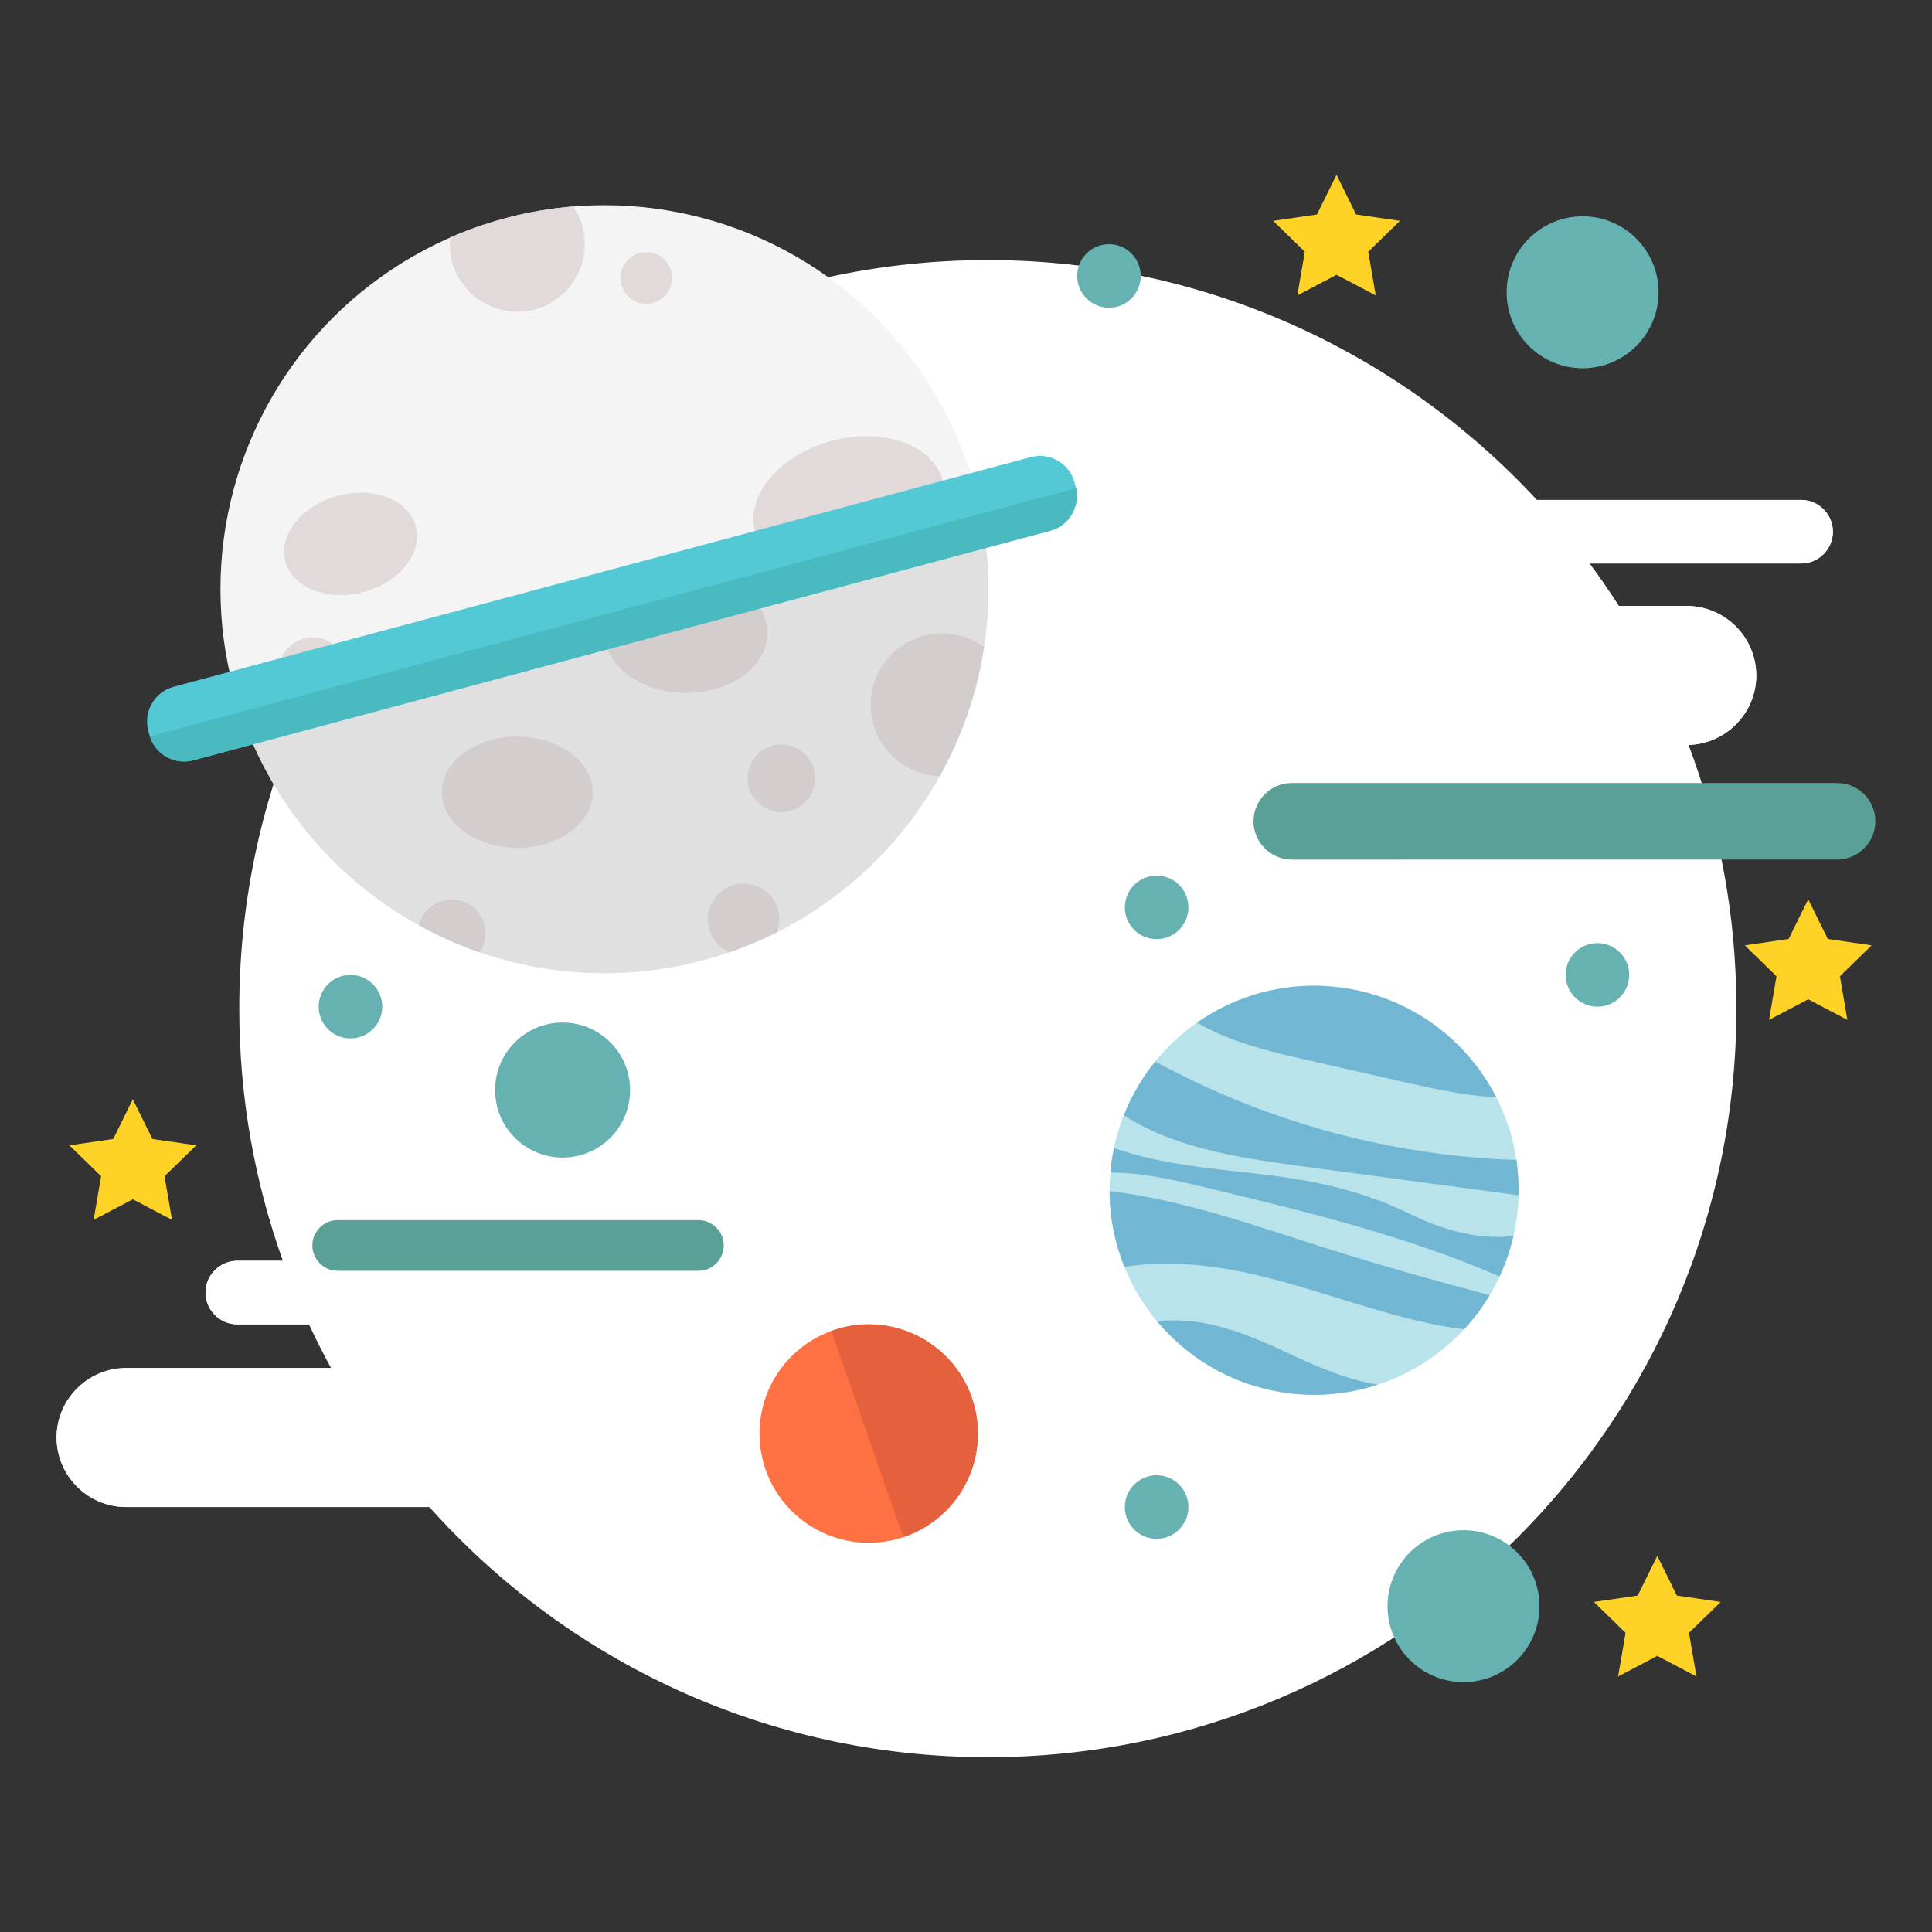 <?xml version="1.0" ?>
<!DOCTYPE svg  PUBLIC '-//W3C//DTD SVG 1.1//EN'  'http://www.w3.org/Graphics/SVG/1.1/DTD/svg11.dtd'><svg enable-background="new 0 0 512 512" height="512px" id="planet" version="1.1" viewBox="0 0 512 512" width="512px" xml:space="preserve" xmlns="http://www.w3.org/2000/svg" xmlns:xlink="http://www.w3.org/1999/xlink"><rect x="0" y="0" width="512" height="512" fill="#333333" stroke="none"/><path d="M477.322,132.487h-70.021c-36.232-39.089-88.01-63.563-145.512-63.563  c-109.562,0-198.378,88.816-198.378,198.377c0,23.45,4.081,45.945,11.551,66.827H62.884c-4.63,0-8.419,3.789-8.419,8.419  c0,4.631,3.789,8.42,8.419,8.42H81.88c1.831,3.93,3.78,7.792,5.855,11.576H33.417c-10.129,0-18.417,8.287-18.417,18.417  s8.288,18.417,18.417,18.417h80.368c36.329,40.682,89.17,66.301,148.004,66.301c109.561,0,198.377-88.816,198.377-198.377  c0-24.607-4.492-48.161-12.682-69.904c9.91-0.255,17.943-8.423,17.943-18.393v0c0-10.129-8.287-18.417-18.416-18.417h-17.967  c-2.461-3.848-5.055-7.601-7.768-11.262h56.045c4.629,0,8.418-3.789,8.418-8.419C485.74,136.276,481.951,132.487,477.322,132.487z" fill="#fff0"/><path d="M477.322,132.487H363.555c-28.303-21.398-63.551-34.096-101.766-34.096  c-93.288,0-168.911,75.624-168.911,168.911c0,23.74,4.906,46.33,13.746,66.827h-43.74c-4.63,0-8.419,3.789-8.419,8.419  c0,4.631,3.789,8.42,8.419,8.42h52.143c2.265,3.963,4.687,7.822,7.255,11.576H33.417c-10.129,0-18.417,8.287-18.417,18.417  s8.288,18.417,18.417,18.417h123.085c28.875,23.049,65.468,36.834,105.287,36.834c93.285,0,168.91-75.623,168.91-168.91  c0-24.924-5.402-48.583-15.092-69.88h31.404c10.129,0,18.416-8.288,18.416-18.417v0c0-10.129-8.287-18.417-18.416-18.417h-54.297  c-3.186-3.904-6.545-7.66-10.061-11.262h94.668c4.629,0,8.418-3.789,8.418-8.419C485.74,136.276,481.951,132.487,477.322,132.487z" fill="#fff0"/><circle cx="160.177" cy="156.138" fill="#F4F4F4" r="101.753"/><path d="M186.512,254.425c52.181-13.982,83.96-66.082,73.423-118.313L63.77,188.674  C80.761,239.176,134.333,268.406,186.512,254.425z" fill="#E0E0E0"/><path d="M137.079,82.605c9.881,0,17.891-8.01,17.891-17.891c0-3.708-1.128-7.151-3.059-10.007  c-6.003,0.496-12.045,1.531-18.069,3.146c-5.053,1.354-9.914,3.066-14.564,5.101c-0.057,0.58-0.089,1.167-0.089,1.761  C119.188,74.595,127.198,82.605,137.079,82.605z" fill="#E2D9D9"/><circle cx="171.282" cy="73.66" fill="#E2D9D9" r="6.841"/><ellipse cx="137.079" cy="209.946" fill="#D3CDCD" rx="19.996" ry="14.733"/><ellipse cx="92.878" cy="144.143" fill="#E2D9D9" rx="17.891" ry="13.183" transform="matrix(0.966 -0.259 0.259 0.966 -34.141 28.949)"/><path d="M127.084,252.371c0.992-1.44,1.575-3.184,1.575-5.065c0-4.94-4.005-8.946-8.946-8.946  c-4.223,0-7.753,2.931-8.692,6.866C116.152,248.058,121.525,250.454,127.084,252.371z" fill="#D3CDCD"/><circle cx="207.063" cy="206.262" fill="#D3CDCD" r="8.945"/><circle cx="82.88" cy="177.847" fill="#E2D9D9" r="8.946"/><ellipse cx="224.954" cy="134.173" fill="#E2D9D9" rx="25.784" ry="17.891" transform="matrix(0.966 -0.259 0.259 0.966 -27.061 62.794)"/><ellipse cx="181.806" cy="167.85" fill="#D3CDCD" rx="21.574" ry="15.786"/><path d="M249.686,167.85c-10.462,0-18.943,8.481-18.943,18.943c0,10.242,8.134,18.564,18.292,18.91  c5.883-10.544,9.903-22.133,11.753-34.236C257.666,169.201,253.837,167.85,249.686,167.85z" fill="#D3CDCD"/><path d="M197.066,234.151c-5.231,0-9.472,4.241-9.472,9.472c0,3.909,2.369,7.263,5.749,8.71  c4.342-1.492,8.527-3.251,12.537-5.262c0.419-1.069,0.657-2.23,0.657-3.449C206.537,238.392,202.296,234.151,197.066,234.151z" fill="#D3CDCD"/><path d="M82.775,330.062L82.775,330.062c0-3.693,3.021-6.715,6.714-6.715h95.601c3.693,0,6.714,3.021,6.714,6.715  l0,0c0,3.693-3.021,6.715-6.714,6.715H89.489C85.796,336.776,82.775,333.755,82.775,330.062z" fill="#5AA096"/><path d="M332.193,217.65L332.193,217.65c0-5.583,4.568-10.149,10.15-10.149h144.508  c5.582,0,10.148,4.566,10.148,10.149l0,0c0,5.582-4.566,10.149-10.148,10.149H342.344  C336.762,227.799,332.193,223.231,332.193,217.65z" fill="#5AA096"/><circle cx="348.25" cy="315.438" fill="#B8E3EB" r="54.198"/><path d="M402.424,316.736c0.08-3.162-0.109-6.284-0.564-9.335c-0.055-0.002-0.111-0.008-0.164-0.01  c-33.297-1.093-66.293-10.137-95.541-26.082c-3.439,4.233-6.264,9.018-8.32,14.242c13.064,8.526,30.045,11.225,45.91,13.35  c19.27,2.581,38.539,5.162,57.809,7.742C401.834,316.681,402.127,316.711,402.424,316.736z" fill="#71B7D3"/><path d="M352.762,331.21c-19.322-6.088-38.727-13.161-58.709-15.559c0.02,7.021,1.4,13.815,3.938,20.078  c11.438-1.835,23.533-0.509,34.924,2.153c16.279,3.804,31.916,10.139,48.324,13.342c2.217,0.433,4.506,0.784,6.807,1.008  c2.535-2.737,4.789-5.751,6.73-8.994C380.697,339.481,366.658,335.587,352.762,331.21z" fill="#71B7D3"/><path d="M356.766,261.912c-14.434-2.296-28.432,1.345-39.537,9.101c8.193,4.851,18.221,7.408,27.66,9.556  c8.752,1.991,17.504,3.981,26.256,5.973c8.375,1.905,16.832,3.8,25.385,4.283C388.918,275.927,374.549,264.741,356.766,261.912z" fill="#71B7D3"/><path d="M339.736,368.964c8.814,1.402,17.467,0.579,25.4-2.029c-8.943-1.356-17.855-5.584-26.217-9.459  c-10.053-4.656-21.65-8.855-32.168-7.197C314.85,359.93,326.316,366.829,339.736,368.964z" fill="#71B7D3"/><path d="M397.4,338.274c1.568-3.383,2.807-6.969,3.666-10.729c-9.207,1.154-18.799-1.626-27.17-5.724  c-28.729-14.063-52.838-8.688-78.68-17.56c-0.184,0.879-0.35,1.765-0.492,2.66c-0.203,1.28-0.344,2.556-0.455,3.828  c8.637-0.003,17.314,2.036,25.779,4.074C346.273,321.14,372.713,327.543,397.4,338.274z" fill="#71B7D3"/><circle cx="92.878" cy="266.775" fill="#66B2B2" r="8.419"/><circle cx="149.09" cy="288.876" fill="#66B2B2" r="17.891"/><circle cx="419.403" cy="77.459" fill="#66B2B2" r="20.131"/><circle cx="387.842" cy="425.655" fill="#66B2B2" r="20.131"/><circle cx="423.332" cy="258.356" fill="#66B2B2" r="8.42"/><circle cx="306.516" cy="399.378" fill="#66B2B2" r="8.42"/><circle cx="293.887" cy="73.134" fill="#66B2B2" r="8.42"/><circle cx="306.516" cy="240.465" fill="#66B2B2" r="8.42"/><path d="M278.35,140.636L51.23,201.493c-5.048,1.353-10.285-1.671-11.637-6.719l-0.303-1.13  c-1.353-5.048,1.671-10.285,6.719-11.638l227.12-60.856c5.047-1.353,10.285,1.671,11.637,6.719l0.303,1.13  C286.422,134.047,283.398,139.284,278.35,140.636z" fill="#52C9D5"/><path d="M51.23,201.493l227.119-60.856c4.93-1.321,7.916-6.344,6.795-11.279L39.706,195.122  C41.204,199.957,46.302,202.813,51.23,201.493z" fill="#49BAC0"/><circle cx="230.216" cy="379.909" fill="#FF7143" r="28.941"/><path d="M220.67,352.587c-0.125,0.044-0.245,0.094-0.368,0.14l19.086,54.624c0.125-0.042,0.25-0.077,0.375-0.121  c15.088-5.271,23.048-21.777,17.774-36.867C252.265,355.273,235.759,347.315,220.67,352.587z" fill="#E5603C"/><polygon fill="#FFD326" points="354.197,46.321 359.391,56.842 371,58.529 362.6,66.719 364.582,78.283 354.197,72.823   343.813,78.283 345.795,66.719 337.395,58.529 349.004,56.842 "/><polygon fill="#FFD326" points="439.197,412.321 444.391,422.843 456,424.529 447.6,432.719 449.582,444.282 439.197,438.823   428.813,444.282 430.795,432.719 422.395,424.529 434.004,422.843 "/><polygon fill="#FFD326" points="479.197,238.321 484.391,248.842 496,250.529 487.6,258.719 489.582,270.282 479.197,264.823   468.813,270.282 470.795,258.719 462.395,250.529 474.004,248.842 "/><polygon fill="#FFD326" points="35.197,291.321 40.39,301.843 52,303.529 43.599,311.719 45.582,323.282 35.197,317.823   24.812,323.282 26.795,311.719 18.394,303.529 30.005,301.843 "/></svg>